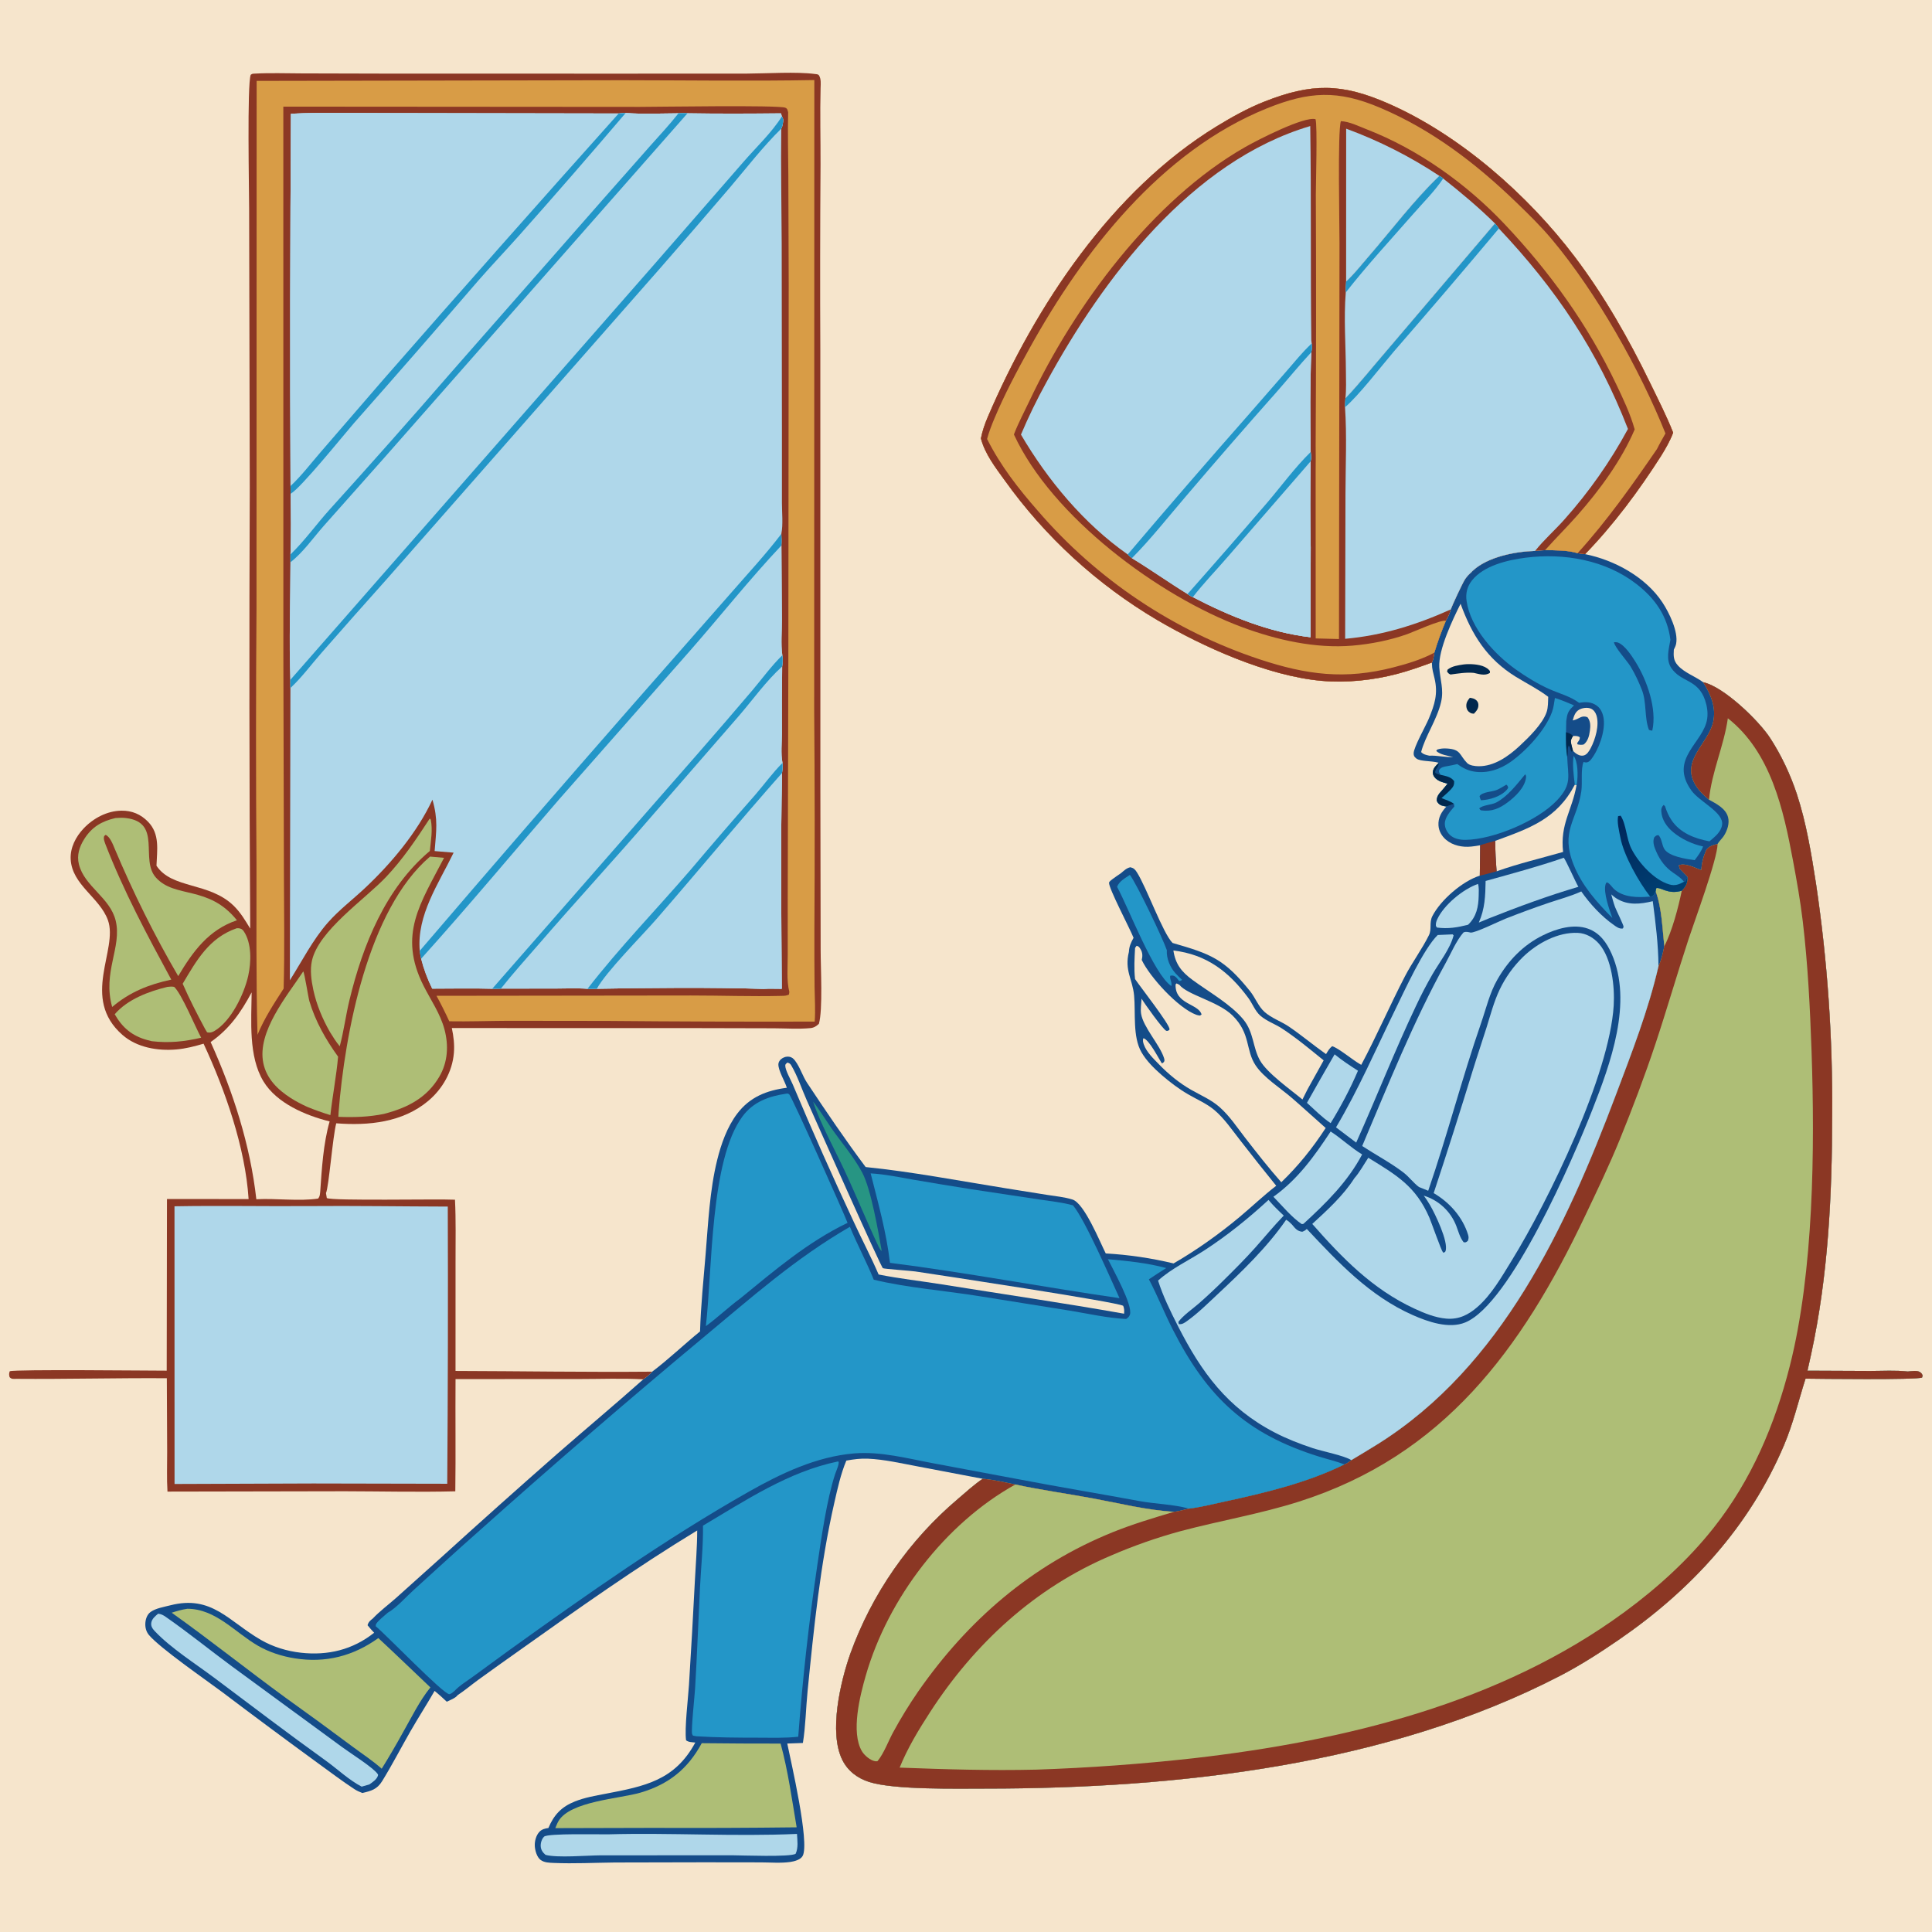 <?xml version="1.0" encoding="utf-8" ?>
<svg xmlns="http://www.w3.org/2000/svg" xmlns:xlink="http://www.w3.org/1999/xlink" width="1024" height="1024">
	<path fill="#F6E5CC" d="M0 0L1024 0L1024 1024L0 1024L0 0Z"/>
	<path fill="#144C89" d="M818.934 291.595C824.494 291.667 830.807 291.576 836.178 293.198L840.114 293.707C855.659 296.823 872.215 305.818 881.114 319.288C884.61 324.58 889.651 334.785 888.379 341.224C888.162 342.322 887.658 343.339 887.161 344.33C886.966 347.759 886.937 350.099 889.356 352.749C892.892 356.622 898.459 358.463 902.672 361.57C913.633 363.93 932.206 381.94 938.22 391.185C944.13 400.269 949.01 410.65 952.393 420.949C957.428 436.278 960.099 452.764 962.575 468.684Q967.087 499.101 969.216 529.777Q971.345 560.453 971.077 591.202C971.082 633.537 968.964 676.209 959.958 717.689L957.999 726.507L991.264 726.652C997.785 726.649 1004.7 726.209 1011.17 726.938C1013.09 726.791 1016.33 726.129 1017.91 727.436C1018.69 728.082 1018.61 728.148 1019.04 729.02L1018.74 730.126C1015.75 731.422 963.791 730.806 956.966 730.714C953.189 742.607 950.434 754.519 945.531 766.056C927.165 809.276 896.277 842.839 857.845 869.216C847.766 876.134 837.565 882.684 826.699 888.306C735.423 935.538 624.215 947.979 522.718 947.989C507.053 947.991 474.104 948.717 460.739 944.503C454.591 942.565 449.443 938.748 446.505 932.911C439.096 918.193 445.502 891.239 450.639 876.617Q451.71 873.643 452.878 870.707Q454.045 867.77 455.308 864.872Q456.571 861.975 457.928 859.121Q459.285 856.266 460.734 853.458Q462.184 850.649 463.724 847.889Q465.265 845.13 466.894 842.422Q468.524 839.714 470.241 837.06Q471.959 834.407 473.762 831.811Q475.565 829.215 477.452 826.68Q479.339 824.144 481.307 821.672Q483.276 819.199 485.324 816.793Q487.373 814.386 489.499 812.047Q491.625 809.708 493.826 807.44Q496.027 805.172 498.301 802.977Q500.575 800.783 502.92 798.663Q505.264 796.544 507.677 794.502C511.924 790.845 516.228 786.942 520.863 783.786L486.379 777.228C477.751 775.615 468.747 773.505 459.972 773.131C456.08 772.965 452.387 773.449 448.57 774.148C445.558 781.378 443.92 788.99 442.183 796.602C434.758 829.127 431.344 863.082 428.045 896.244C427.144 905.294 426.995 914.881 425.551 923.813L417.268 924.112C419.192 933.596 429.226 976.606 425.447 983.648C424.343 985.705 420.997 986.572 418.878 986.877C413.849 987.602 408.231 987.108 403.135 987.099L372.905 987.059L325.76 987.162C315.094 987.274 304.204 987.857 293.558 987.396C291.141 987.291 288.435 987.277 286.446 985.73C284.553 984.258 283.6 980.817 283.46 978.525C283.302 975.941 284.097 972.835 285.896 970.907C287.172 969.539 288.88 969.138 290.662 968.88C293.627 961.863 297.569 957.643 304.764 954.783C309.965 952.716 315.496 951.775 320.966 950.727C341.678 946.76 357.662 943.707 368.52 923.585C366.92 923.406 364.909 923.434 363.635 922.392C362.756 916.183 364.722 900.161 365.16 893.165Q366.906 865.36 368.318 837.536C368.755 828.779 369.529 819.939 369.529 811.177C337.355 830.697 306.654 852.482 275.993 874.274C268.452 879.634 260.874 884.953 253.4 890.405C249.777 893.048 246.325 895.987 242.578 898.446C241.489 900.007 238.504 901.121 236.808 901.946C234.715 899.943 232.578 898.05 230.348 896.201C226.185 903.453 221.63 910.484 217.467 917.751C212.472 926.469 207.795 935.533 202.524 944.073C199.838 948.424 196.752 949.213 192.062 950.328C190.61 949.789 189.152 949.135 187.852 948.287C181.271 943.993 174.923 939.129 168.541 934.533Q142.94 915.863 117.666 896.753C108.784 890.122 85.014 873.718 78.967 866.616C77.397 864.772 76.841 862.338 77.064 859.957C77.261 857.861 78.07 855.631 79.83 854.364C82.561 852.398 87.02 851.681 90.276 850.848C112.298 845.216 121.215 859.365 138.325 869.212C144.742 872.905 152.136 875.156 159.482 875.976C173.812 877.577 186.981 874.395 198.302 865.388C197.055 864.142 195.948 862.768 194.816 861.419C195.261 859.715 196.226 858.89 197.555 857.878C201.223 853.995 205.845 850.55 209.874 846.993L233.815 825.507Q264.202 797.914 295.045 770.831C310.292 757.51 325.842 744.527 340.963 731.066C342.763 729.875 344.184 728.558 345.683 727.01C354.422 720.392 362.525 712.622 371.04 705.674C371.446 692.029 372.875 678.318 373.997 664.708C375.353 648.266 376.153 630.915 380.11 614.872C382.209 606.364 385.388 597.289 390.745 590.245C397.463 581.413 406.318 577.943 417.036 576.537C416.001 573.04 412.445 567.421 412.556 564.027C412.588 563.041 413.209 562.037 413.936 561.412C415.117 560.398 416.664 559.878 418.225 560.088C419.683 560.284 420.567 561.072 421.415 562.201C424.088 565.761 425.359 570.29 427.829 574.017C437.798 589.052 448.001 604.117 458.811 618.558C482.966 620.986 508.728 625.907 532.868 629.78L555.007 633.316C559.418 634.019 564.16 634.432 568.421 635.771C574.719 637.75 582.936 658.148 586.07 664.348Q595.156 664.864 604.159 666.19Q613.162 667.517 622.01 669.643C634.167 662.642 646.232 654.016 656.998 645.037C663.542 639.579 669.658 633.678 676.425 628.48Q666.682 616.46 657.205 604.23C653.027 598.914 648.87 592.736 643.669 588.366C639.52 584.879 634.31 582.684 629.653 579.965C624.738 577.096 619.97 573.489 615.681 569.757C611.746 566.333 607.63 562.265 605.001 557.716C600.254 549.503 601.964 536.864 601.094 527.63C600.274 518.93 595.889 514.35 598.337 504.539C598.486 501.586 599.383 499.641 600.814 497.064C598.922 492.22 587.625 470.871 587.819 467.878C587.864 467.192 589.188 466.357 589.713 465.903C591.164 464.81 592.681 463.804 594.177 462.773C595.736 461.466 597.078 460.07 599.129 459.66C600.936 460.098 601.601 460.807 602.596 462.371C607.754 470.479 616.344 494.643 621.48 499.785C641.935 505.677 648.805 508.237 662.566 525.357C665.315 528.778 666.918 533.368 670.185 536.307C673.872 539.624 679.062 541.346 683.173 544.143C689.893 548.713 696.173 554.004 702.827 558.701C703.799 557.113 704.593 555.64 706.086 554.492C709.6 555.619 716.812 561.716 720.783 563.981L721.494 564.382C729.713 548.993 736.619 532.938 744.649 517.462C748.516 510.006 753.667 503.156 757.363 495.667C758.964 492.423 757.424 488.992 759.198 485.533C763.549 477.05 775.143 466.988 784.323 464.121C784.444 458.754 784.46 453.38 784.524 448.012Q782.198 448.44 779.846 448.694C775.131 449.19 769.996 448.189 766.34 445.017C764.126 443.097 762.587 440.402 762.417 437.444C762.186 433.418 764.001 430.262 766.668 427.45C765.814 427.316 764.902 427.195 764.085 426.906C762.81 426.456 762.064 425.652 761.521 424.44C761.491 422.293 762.429 421.001 763.827 419.469C765.042 418.138 766.144 416.761 767.248 415.337C765.019 414.736 762.667 414.207 760.937 412.573C760.011 411.699 759.356 410.568 759.442 409.252C759.582 407.126 761.198 405.68 762.608 404.287C760.35 403.654 757.836 403.558 755.505 403.299C754.01 403.123 751.8 402.94 750.587 401.936C749.599 401.118 749.235 400.512 749.266 399.227C749.346 395.911 755.602 384.958 757.275 380.942C760.404 373.435 762.268 367.652 760.326 359.515C759.69 356.847 758.964 354.472 758.945 351.697C758.943 351.511 758.948 351.325 758.95 351.139C759.736 349.585 759.897 347.634 760.222 345.924Q762.84 337.306 766.358 329.015C767.516 327.015 768.377 325.281 768.915 323.026C769.753 320.722 775.054 309.279 776.484 307.051C777.424 305.586 778.626 304.401 779.912 303.241C780.061 303.072 780.198 302.891 780.36 302.735C788.287 295.133 803.11 292.301 813.628 292.003L818.934 291.595Z"/>
	<path fill="#AEBE76" d="M902.672 361.57C913.633 363.93 932.206 381.94 938.22 391.185C944.13 400.269 949.01 410.65 952.393 420.949C957.428 436.278 960.099 452.764 962.575 468.684Q967.087 499.101 969.216 529.777Q971.345 560.453 971.077 591.202C971.082 633.537 968.964 676.209 959.958 717.689L957.999 726.507L991.264 726.652C997.785 726.649 1004.7 726.209 1011.17 726.938C1013.09 726.791 1016.33 726.129 1017.91 727.436C1018.69 728.082 1018.61 728.148 1019.04 729.02L1018.74 730.126C1015.75 731.422 963.791 730.806 956.966 730.714C953.189 742.607 950.434 754.519 945.531 766.056C927.165 809.276 896.277 842.839 857.845 869.216C847.766 876.134 837.565 882.684 826.699 888.306C735.423 935.538 624.215 947.979 522.718 947.989C507.053 947.991 474.104 948.717 460.739 944.503C454.591 942.565 449.443 938.748 446.505 932.911C439.096 918.193 445.502 891.239 450.639 876.617Q451.71 873.643 452.878 870.707Q454.045 867.77 455.308 864.872Q456.571 861.975 457.928 859.121Q459.285 856.266 460.734 853.458Q462.184 850.649 463.724 847.889Q465.265 845.13 466.894 842.422Q468.524 839.714 470.241 837.06Q471.959 834.407 473.762 831.811Q475.565 829.215 477.452 826.68Q479.339 824.144 481.307 821.672Q483.276 819.199 485.324 816.793Q487.373 814.386 489.499 812.047Q491.625 809.708 493.826 807.44Q496.027 805.172 498.301 802.977Q500.575 800.783 502.92 798.663Q505.264 796.544 507.677 794.502C511.924 790.845 516.228 786.942 520.863 783.786C526.669 784.258 532.447 785.647 538.149 786.817C551.725 789.745 565.573 791.656 579.234 794.18C593.278 796.775 608.064 800.498 622.307 801.276C624.971 800.952 627.566 800.228 630.168 799.589C636.478 798.839 642.881 797.2 649.1 795.854C670.41 791.242 692.914 785.877 712.553 776.165C713.916 775.775 715.084 774.731 716.223 773.913Q723.312 769.695 730.325 765.351C795.968 724.147 830.071 650.327 856.454 580.285C864.805 558.115 873.73 535.247 879.027 512.115C880.579 508.834 881.369 505.068 882.119 501.535C881.094 492.26 880.793 481.137 877.525 472.394C877.551 471.865 877.744 471.253 877.859 470.733C880.068 469.983 884.102 474.331 891.381 472.094C891.434 472.04 891.489 471.989 891.539 471.933C893.755 469.456 894.465 467.959 894.364 464.642L890.267 460.405C890.076 459.818 889.943 459.232 889.805 458.631C893.123 457.158 898.415 460.002 901.728 461.181C901.947 457.213 902.8 454.067 904.37 450.471C906.019 448.29 907.849 448.038 910.355 447.3C911.218 445.776 912.77 444.479 913.74 442.937C915.49 440.156 916.76 436.432 915.902 433.145C914.683 428.479 909.685 426.001 905.802 423.866C902.942 421.45 900.26 418.948 898.391 415.65C891.074 402.739 905.388 394.172 907.995 382.743C909.759 375.011 906.718 367.944 902.672 361.57Z"/>
	<path fill="#8B3724" d="M902.672 361.57C913.633 363.93 932.206 381.94 938.22 391.185C944.13 400.269 949.01 410.65 952.393 420.949C957.428 436.278 960.099 452.764 962.575 468.684Q967.087 499.101 969.216 529.777Q971.345 560.453 971.077 591.202C971.082 633.537 968.964 676.209 959.958 717.689L957.999 726.507L991.264 726.652C997.785 726.649 1004.7 726.209 1011.17 726.938C1013.09 726.791 1016.33 726.129 1017.91 727.436C1018.69 728.082 1018.61 728.148 1019.04 729.02L1018.74 730.126C1015.75 731.422 963.791 730.806 956.966 730.714C953.189 742.607 950.434 754.519 945.531 766.056C927.165 809.276 896.277 842.839 857.845 869.216C847.766 876.134 837.565 882.684 826.699 888.306C735.423 935.538 624.215 947.979 522.718 947.989C507.053 947.991 474.104 948.717 460.739 944.503C454.591 942.565 449.443 938.748 446.505 932.911C439.096 918.193 445.502 891.239 450.639 876.617Q451.71 873.643 452.878 870.707Q454.045 867.77 455.308 864.872Q456.571 861.975 457.928 859.121Q459.285 856.266 460.734 853.458Q462.184 850.649 463.724 847.889Q465.265 845.13 466.894 842.422Q468.524 839.714 470.241 837.06Q471.959 834.407 473.762 831.811Q475.565 829.215 477.452 826.68Q479.339 824.144 481.307 821.672Q483.276 819.199 485.324 816.793Q487.373 814.386 489.499 812.047Q491.625 809.708 493.826 807.44Q496.027 805.172 498.301 802.977Q500.575 800.783 502.92 798.663Q505.264 796.544 507.677 794.502C511.924 790.845 516.228 786.942 520.863 783.786C526.669 784.258 532.447 785.647 538.149 786.817C551.725 789.745 565.573 791.656 579.234 794.18C593.278 796.775 608.064 800.498 622.307 801.276C624.971 800.952 627.566 800.228 630.168 799.589C636.478 798.839 642.881 797.2 649.1 795.854C670.41 791.242 692.914 785.877 712.553 776.165C713.916 775.775 715.084 774.731 716.223 773.913Q723.312 769.695 730.325 765.351C795.968 724.147 830.071 650.327 856.454 580.285C864.805 558.115 873.73 535.247 879.027 512.115C880.579 508.834 881.369 505.068 882.119 501.535C881.094 492.26 880.793 481.137 877.525 472.394C877.551 471.865 877.744 471.253 877.859 470.733C880.068 469.983 884.102 474.331 891.381 472.094C891.434 472.04 891.489 471.989 891.539 471.933C893.755 469.456 894.465 467.959 894.364 464.642L890.267 460.405C890.076 459.818 889.943 459.232 889.805 458.631C893.123 457.158 898.415 460.002 901.728 461.181C901.947 457.213 902.8 454.067 904.37 450.471C906.019 448.29 907.849 448.038 910.355 447.3C910.27 455.418 898.176 488.006 894.974 497.744C888.912 516.18 883.545 534.853 877.425 553.262C871.796 570.194 865.33 587.238 858.604 603.768C852.902 617.78 846.354 631.371 839.857 645.022C806.513 715.085 765.163 771.552 688.332 795.932C667.719 802.473 646.481 806.014 625.643 811.566Q606.811 816.696 588.903 824.458C548.702 841.428 516.549 871.042 492.982 907.429C486.884 916.843 481.053 926.452 476.828 936.872C500.945 937.796 525.199 938.515 549.333 937.941Q591.12 936.531 632.673 931.898C712.699 922.689 795.086 902.837 861.019 854.412C878.492 841.579 894.748 826.858 908.228 809.825C928.265 784.508 940.726 755.154 948.642 723.992C961.317 674.101 961.946 608.813 960.162 557.172C959.37 534.236 958.206 511.029 955.498 488.235C954.22 477.478 952.315 466.784 950.325 456.139C945.274 429.12 938.585 398.614 915.793 380.703C913.755 395.297 907.228 409.017 905.802 423.866C902.942 421.45 900.26 418.948 898.391 415.65C891.074 402.739 905.388 394.172 907.995 382.743C909.759 375.011 906.718 367.944 902.672 361.57Z"/>
	<path fill="#AEBE76" d="M538.149 786.817C551.725 789.745 565.573 791.656 579.234 794.18C593.278 796.775 608.064 800.498 622.307 801.276C611.312 804.542 600.335 807.828 589.691 812.13C546.791 829.469 512.984 858.738 486.653 896.529Q479.397 907.057 473.299 918.297C470.742 923.037 468.522 929.254 465.135 933.408C464.559 933.521 464.453 933.586 463.786 933.472C461.253 933.041 458.122 930.362 456.849 928.215C450.873 918.137 455.846 898.614 458.895 888.035C470.672 847.17 500.895 807.501 538.149 786.817Z"/>
	<path fill="#AEBE76" d="M877.525 472.394C877.551 471.865 877.744 471.253 877.859 470.733C880.068 469.983 884.102 474.331 891.381 472.094C889.502 481.126 886.33 493.381 882.119 501.535C881.094 492.26 880.793 481.137 877.525 472.394Z"/>
	<path fill="#2396C8" d="M450.466 650.239C454.371 659.693 459.248 668.734 463.113 678.265C480.505 682.521 501.514 684.133 519.555 687.076L566.993 694.662C576.915 696.28 586.789 698.584 596.848 699.085C597.758 698.538 598.491 697.884 598.864 696.846C600.63 691.923 589.828 672.757 587.228 667.403C597.548 668.335 608.082 669.354 618.108 672.099C615.055 674.079 611.926 675.993 608.934 678.06C613.498 686.713 617.111 695.862 621.549 704.591C639.851 740.588 660.623 760.089 699.28 772.081C703.655 773.438 708.29 774.516 712.553 776.165C692.914 785.877 670.41 791.242 649.1 795.854C642.881 797.2 636.478 798.839 630.168 799.589C621.781 797.264 612.427 797.176 603.812 795.577C582.45 791.614 560.985 788.09 539.656 783.997L495.043 775.645C481.19 773.079 466.899 769.165 452.734 770.34C432.707 772.003 413.935 780.962 396.683 790.744C352.73 815.665 310.958 845.152 269.941 874.597Q260.261 881.588 250.654 888.679C247.551 890.965 243.473 893.407 240.904 896.222C240.097 896.888 239.274 897.724 238.225 897.95C235.491 898.539 203.903 865.687 199.164 861.982C199.164 861.744 199.13 861.503 199.166 861.267C199.402 859.7 204.13 856.064 205.538 854.757C210.188 852.154 215.149 846.439 219.147 842.83C230.429 832.646 241.587 822.29 253.006 812.263Q311.96 759.562 372.714 708.944C398.395 687.63 421.398 667.056 450.466 650.239Z"/>
	<path fill="#AFD7EA" d="M721.99 607.411C735.925 574.582 749.03 541.644 766.262 510.359C769.093 505.219 771.839 498.631 775.656 494.238C776.945 493.605 778.037 493.998 779.378 494.265C781.573 494.701 794.628 488.237 797.88 486.957C805.468 483.971 813.234 481.089 820.957 478.486C826.464 476.63 832.183 475.11 837.494 472.753C837.698 472.662 837.901 472.568 838.104 472.475C842.79 479.154 848.678 485.57 855.374 490.278C856.82 491.294 858.29 492.436 860.154 492.115C860.277 491.814 860.485 491.534 860.524 491.211C860.614 490.45 856.635 482.422 856.012 480.752C855.2 478.574 854.61 476.287 853.999 474.045C854.918 474.812 855.86 475.639 856.881 476.269C862.885 479.973 869.512 479.225 876 477.643C877.5 489.09 878.948 500.558 879.027 512.115C873.73 535.247 864.805 558.115 856.454 580.285C830.071 650.327 795.968 724.147 730.325 765.351Q723.312 769.695 716.223 773.913C712.905 771.613 700.632 769.154 695.85 767.568C688.892 765.259 682.129 762.643 675.613 759.256C650.502 746.204 636.751 727.306 624.292 702.751C620.314 694.911 616.475 687.152 613.807 678.745C620.944 672.261 630.467 667.863 638.552 662.591C650.729 654.65 661.646 645.806 672.336 635.983C674.816 638.977 677.59 641.637 680.419 644.295C675.105 649.777 670.3 655.689 665.213 661.375C659.888 667.329 654.182 673.032 648.499 678.642Q642.215 684.879 635.572 690.733C632.122 693.757 627.271 697.012 624.56 700.625L624.782 701.788C626.527 702.066 627.732 701.194 629.134 700.195C634.842 696.127 640.077 690.924 645.188 686.146C658.155 674.025 671.559 661.169 681.687 646.495C682.944 647.219 683.799 648.032 684.794 649.06C686.42 650.986 687.542 652.587 690.218 652.856C691.257 652.465 691.832 652.142 692.623 651.361C709.365 669.196 725.961 686.921 748.762 697.005C756.826 700.571 767.967 704.48 776.608 700.927C800.666 691.037 833.828 614.01 843.907 588.376C853.57 563.8 865.61 531.208 854.175 505.467C851.587 499.64 847.939 494.443 841.674 492.214C833.995 489.482 824.851 492.249 817.819 495.713C807.332 500.879 799.444 509.066 793.666 519.144C789.492 526.425 787.744 534.349 785.022 542.198C774.835 571.579 767.102 601.739 756.979 631.132L752.055 629.137C749.091 626.903 746.842 623.738 743.832 621.436C737.089 616.279 729.125 612.08 721.99 607.411Z"/>
	<path fill="#2396C8" d="M836.969 372.522C832.301 369.068 826.678 367.656 821.419 365.339C815.138 362.571 808.974 358.79 803.392 354.814C792.029 346.719 779.443 332.947 777.32 318.572C776.728 314.566 777.62 310.913 780.119 307.714C786.334 299.759 799.175 296.79 808.667 295.588C828.978 293.015 850.984 296.824 867.415 309.593C877.31 317.282 883.783 326.56 885.356 339.118C884.495 344.049 882.816 349.622 885.879 354.136C891.039 361.743 899.934 359.869 903.749 371.194C904.795 374.3 905.302 377.627 904.85 380.89C903.076 393.72 884.309 402.004 896.466 418.973C900.803 425.027 913.677 430.533 912.744 437.167C912.203 441.016 908.827 443.573 906.059 445.92C898.259 444.51 890.434 441.488 885.858 434.593C884.357 432.33 883.286 429.844 882.485 427.256L881.739 426.631C880.711 427.785 880.418 428.535 880.523 430.101C880.825 434.593 883.462 438.276 886.831 441.082C891.239 444.754 897.088 447.465 902.672 448.64C901.779 451.173 899.838 453.775 898.21 455.909C893.974 455.33 884.562 453.995 882.138 449.995C880.776 447.747 880.854 444.594 879.043 442.632C877.695 442.743 877.753 442.953 876.778 443.793C875.749 446.448 876.845 449.075 877.933 451.559C879.891 456.029 882.803 459.871 886.876 462.605C888.949 464.041 890.983 465.341 892.563 467.346L893.302 467.145L894.364 464.642C894.465 467.959 893.755 469.456 891.539 471.933C891.489 471.989 891.434 472.04 891.381 472.094C884.102 474.331 880.068 469.983 877.859 470.733C877.744 471.253 877.551 471.865 877.525 472.394C876.87 473.596 876.581 474.896 875.105 475.2C874.945 475.233 874.779 475.199 874.616 475.199C868.266 475.792 860.403 475.79 855.419 471.163C854.334 470.155 852.985 467.943 851.62 467.656C851.334 467.993 851.159 468.145 851.011 468.614C849.635 472.962 853.107 482.395 854.588 486.567C846.294 478.185 838.412 469.34 834.011 458.217C826.942 440.349 835.821 434.953 838.139 419.356C838.786 414.999 837.742 407.519 839.322 403.847C839.68 403.945 840.261 404.125 840.624 404.121C841.724 404.111 842.562 403.443 843.212 402.623C847.389 397.349 850.811 387.793 849.996 381.109C849.667 378.415 848.613 375.695 846.365 374.038C843.502 371.928 840.31 371.935 836.969 372.522Z"/>
	<defs>
		<linearGradient id="gradient_0" gradientUnits="userSpaceOnUse" x1="860.114" y1="432.038" x2="884.853" y2="473.566">
			<stop offset="0" stop-color="#002559"/>
			<stop offset="1" stop-color="#004073"/>
		</linearGradient>
	</defs>
	<path fill="url(#gradient_0)" d="M874.616 475.199C868.686 467.627 860.619 453.418 858.844 443.946C858.256 440.808 856.789 435.246 857.765 432.19C857.826 432 857.929 431.826 858.011 431.644L857.575 432.606L858.972 432.331C861.964 436.872 861.973 444.516 864.686 449.866C868.455 457.295 876.668 466.417 884.84 468.785C887.839 469.654 889.915 468.769 892.563 467.346L893.302 467.145L894.364 464.642C894.465 467.959 893.755 469.456 891.539 471.933C891.489 471.989 891.434 472.04 891.381 472.094C884.102 474.331 880.068 469.983 877.859 470.733C877.744 471.253 877.551 471.865 877.525 472.394C876.87 473.596 876.581 474.896 875.105 475.2C874.945 475.233 874.779 475.199 874.616 475.199Z"/>
	<path fill="#144C89" d="M855.44 340.373C856.02 340.383 856.901 340.343 857.473 340.544C861.132 341.831 864.877 347.644 866.85 350.795C872.922 360.494 878.357 375.77 875.74 387.252C874.979 387.221 874.66 387.109 873.973 386.828C871.45 380.224 872.879 372.308 870.179 365.511C868.508 361.306 866.569 357.094 864.21 353.228C862.455 350.35 855.719 342.942 855.44 340.373Z"/>
	<path fill="#2396C8" d="M824.136 369.949C827.611 371.038 830.907 372.415 834.249 373.857C831.682 376.366 830.738 377.577 830.308 381.151L830.138 382.249L830.03 388.127C829.981 392.496 829.986 396.726 830.648 401.057C831.006 411.559 833.369 415.515 825.292 424.142C815.102 435.025 791.598 444.949 776.793 445.141C773.825 445.179 770.543 444.582 768.351 442.414C766.832 440.913 765.742 438.669 765.786 436.511C765.855 433.093 768.727 429.909 770.834 427.456L770.637 426.044C769.323 426.557 768.03 427.077 766.668 427.45C765.814 427.316 764.902 427.195 764.085 426.906C762.81 426.456 762.064 425.652 761.521 424.44C761.491 422.293 762.429 421.001 763.827 419.469C765.042 418.138 766.144 416.761 767.248 415.337C765.019 414.736 762.667 414.207 760.937 412.573C760.011 411.699 759.356 410.568 759.442 409.252C759.582 407.126 761.198 405.68 762.608 404.287C762.98 406.662 760.412 407.475 760.87 409.632C761.766 410.04 762.624 410.526 763.602 410.673C763.385 410.364 762.936 409.763 762.808 409.423C762.597 408.862 762.622 408.292 762.985 407.823C763.913 406.624 765.383 406.357 766.791 406.127C768.683 405.818 770.524 405.406 772.391 404.974C775.151 406.949 777.874 408.388 781.259 408.945C788.254 410.097 795.134 407.761 800.795 403.72C809.058 397.822 818.986 387.103 822.564 377.476C823.437 375.126 823.731 372.42 824.136 369.949Z"/>
	<path fill="#01284E" d="M762.608 404.287C762.98 406.662 760.412 407.475 760.87 409.632C761.766 410.04 762.624 410.526 763.602 410.673C766.23 411.337 769.096 411.663 770.732 414.049C770.827 415.873 770.359 416.9 769.125 418.241C767.562 419.941 765.746 421.469 764.027 423.012C766.135 423.882 768.837 424.656 770.637 426.044C769.323 426.557 768.03 427.077 766.668 427.45C765.814 427.316 764.902 427.195 764.085 426.906C762.81 426.456 762.064 425.652 761.521 424.44C761.491 422.293 762.429 421.001 763.827 419.469C765.042 418.138 766.144 416.761 767.248 415.337C765.019 414.736 762.667 414.207 760.937 412.573C760.011 411.699 759.356 410.568 759.442 409.252C759.582 407.126 761.198 405.68 762.608 404.287Z"/>
	<path fill="#144C89" d="M808.357 410.43C808.429 410.515 808.515 410.59 808.574 410.685C808.887 411.194 808.899 411.704 808.819 412.277C808.1 417.428 803.284 422.097 799.279 425.122C794.804 428.501 790.69 430.306 785.046 429.519C784.477 429.252 784.383 428.986 784.02 428.489C785.862 426.609 790.585 426.695 793.185 425.271C799.31 421.917 803.967 415.718 808.357 410.43Z"/>
	<path fill="#144C89" d="M798.384 415.884C799.117 416.469 799.063 416.582 799.385 417.412C799.107 417.987 799.087 418.108 798.596 418.657C795.403 422.231 789.528 423.943 784.956 424.162C784.52 423.345 784.379 422.867 784.194 421.982C785.556 419.722 790.795 419.719 793.272 418.701C795.036 417.975 796.742 416.853 798.384 415.884Z"/>
	<path fill="#F6E5CC" d="M834.693 415.906L835.625 416.017C833.264 429.622 826.815 436.648 828.471 451.548C816.797 454.882 804.664 457.75 793.241 461.812C792.808 456.411 792.527 451.084 792.496 445.662C810.722 439.017 825.194 434.08 834.693 415.906Z"/>
	<path fill="#F6E5CC" d="M833.576 381.846C834.186 379.647 834.82 377.381 836.948 376.163C838.659 375.183 841.31 374.804 843.162 375.576C844.679 376.208 845.63 377.579 846.124 379.09C847.809 384.239 845.573 391.882 843.087 396.555C842.296 398.043 841.11 400.077 839.308 400.438C837.64 400.772 836.113 400.033 834.845 399.008C834.456 398.693 834.098 398.344 833.733 398.002C833.39 396.75 833.032 395.492 832.761 394.222C832.373 392.395 832.775 391.617 833.739 390.08C835.073 390.074 836.133 389.966 837.306 390.713C837.441 392.081 836.644 392.765 835.918 393.89L836.172 394.558C837.424 394.749 838.246 394.918 839.488 394.552C841.654 392.714 842.323 389.995 842.687 387.264C843.029 384.697 843.054 382.209 841.375 380.112C838.196 378.946 837.097 380.992 834.195 381.707C833.99 381.758 833.782 381.799 833.576 381.846Z"/>
	<path fill="#8B3724" d="M784.524 448.012C787.072 447.056 789.875 446.429 792.496 445.662C792.527 451.084 792.808 456.411 793.241 461.812C790.284 462.59 787.311 463.485 784.323 464.121C784.444 458.754 784.46 453.38 784.524 448.012Z"/>
	<path fill="#01284E" d="M830.03 388.127C831.68 388.551 832.543 388.844 833.739 390.08C832.775 391.617 832.373 392.395 832.761 394.222C833.032 395.492 833.39 396.75 833.733 398.002L832.874 398.393C832.439 397.41 832.138 396.558 831.936 395.501L831.357 395.572L831.541 394.873C830.479 396.822 831.29 398.972 830.648 401.057C829.986 396.726 829.981 392.496 830.03 388.127Z"/>
	<path fill="#2396C8" d="M834.693 415.906C834.132 411.373 833.28 405.142 834.065 400.634C836.43 403.767 836.362 411.067 835.844 414.897C835.793 415.274 835.704 415.645 835.625 416.017L834.693 415.906Z"/>
	<path fill="#AFD7EA" d="M759.88 632.371C767.022 610.835 773.853 589.237 780.528 567.55C782.882 559.901 785.466 552.359 787.858 544.735C789.989 537.944 791.808 530.894 794.874 524.451Q796.033 522.025 797.401 519.71Q798.77 517.396 800.338 515.211Q801.906 513.027 803.661 510.99Q805.417 508.953 807.345 507.079C814.78 499.937 825.712 493.958 836.307 494.446C840.663 494.647 844.696 496.995 847.524 500.233C854.312 508.008 855.897 523.028 855.294 532.986C853.066 569.716 820.936 636.149 801.147 668.254C795.974 676.647 790.572 686.181 783.086 692.717C778.276 696.917 773.132 699.451 766.589 698.9C760.671 698.402 754.826 695.991 749.495 693.514C727.376 683.236 711.337 666.687 695.53 648.714C703.469 641.414 712.014 633.636 717.829 624.51C720.693 621.247 722.827 617.254 725.221 613.631C740.112 622.792 750.442 628.705 757.642 645.476C758.539 647.565 764.025 663.08 764.659 663.466L764.923 663.958C765.532 663.731 765.913 663.796 766.153 663.118C767.886 658.228 760.547 643.215 757.974 638.785C756.969 637.054 755.846 635.325 754.644 633.724Q755.373 633.947 756.088 634.211Q756.802 634.474 757.501 634.778Q758.2 635.082 758.88 635.425Q759.561 635.768 760.221 636.149Q760.881 636.53 761.518 636.948Q762.155 637.366 762.768 637.819Q763.38 638.272 763.966 638.759Q764.552 639.246 765.11 639.766Q765.667 640.285 766.194 640.836Q766.721 641.386 767.216 641.965Q767.711 642.545 768.173 643.151Q768.634 643.757 769.06 644.389Q769.487 645.021 769.877 645.675Q770.267 646.33 770.619 647.006Q770.971 647.682 771.284 648.376Q771.598 649.071 771.871 649.782C772.989 652.702 773.791 655.958 775.765 658.422C777.043 658.576 776.96 658.482 777.995 657.684C778.426 656.516 778.503 655.72 778.134 654.509C775.248 645.05 768.251 637.259 759.88 632.371Z"/>
	<path fill="#2396C8" d="M444.083 774.613L444.396 774.658C445.048 775.689 443.023 780.09 442.58 781.46C438.178 795.069 435.356 814.936 433.22 829.39C428.675 860.152 425.423 889.52 423.081 920.502C416.226 921.28 409.133 921.019 402.238 921.014C391.175 921.006 380.117 920.96 369.07 920.261L367.28 919.921C367.126 919.62 366.892 919.348 366.817 919.018C366.271 916.639 368.176 898.844 368.41 894.945C369.486 877.063 370.125 859.121 371.024 841.226C371.567 830.411 372.76 819.457 372.594 808.635C395.144 795.254 417.993 779.984 444.083 774.613Z"/>
	<path fill="#2396C8" d="M461.465 621.913C469.1 622.343 476.879 624.014 484.406 625.315Q499.58 627.911 514.785 630.316L551.014 635.777C556.848 636.683 563.043 637.246 568.723 638.868C575.089 646.465 588.456 677.337 593.362 688.056C552.743 682.181 512.421 674.517 471.694 669.322C469.865 653.351 465.4 637.47 461.465 621.913Z"/>
	<path fill="#2396C8" d="M416.774 579.663L417.403 579.578C417.718 579.744 418.113 579.809 418.349 580.076C419.977 581.925 446.775 641.825 449.223 648.131C427.959 658.382 410.468 673.401 392.311 688.231C386.047 692.837 380.416 698.29 374.122 702.88C377.587 672.823 376.385 614.922 393.519 591.745C399.32 583.898 407.545 581.019 416.774 579.663Z"/>
	<path fill="#F6E5CC" d="M601.611 502.417L602.427 501.284C603.665 501.549 603.961 502.187 604.581 503.22C605.621 504.951 605.638 506.876 605.142 508.789C609.413 517.808 624.382 534.276 634.056 537.858C634.717 538.103 635.338 538.189 636.033 538.275L636.861 537.718C635.307 531.878 622.657 532.454 623.083 521.745L623.61 521.231L625.059 521.945C629.438 527.42 645.649 530.701 653.304 538.275C662.989 547.857 660.072 556.581 665.539 564.73C669.899 571.23 678.724 576.763 684.683 581.902C690.747 587.133 696.63 592.574 702.641 597.865C695.67 608.562 688.334 617.702 679.112 626.628C672.447 619.094 666.174 611.073 660.009 603.125C655.713 597.586 651.676 591.419 646.388 586.769C641.939 582.858 636.405 580.523 631.303 577.605C625.001 574.001 619.37 569.371 614.325 564.165C611.397 561.147 607.665 557.642 606.242 553.582C605.86 552.493 605.557 551.349 606.053 550.259C609.131 551.175 613.922 560.685 615.777 563.565C616.362 563.422 616.126 563.545 616.643 563.107C617.46 562.414 617.19 561.504 616.886 560.578C614.613 553.667 605.955 544.437 604.809 537.342C604.413 534.893 604.909 531.787 605.06 529.295C606.393 531.65 616.6 545.914 618.172 546.35C618.859 546.541 619.15 546.225 619.751 545.94C619.787 545.799 619.841 545.66 619.858 545.515C620.135 543.143 604.187 522.786 601.604 518.931C600.977 513.455 601.318 507.909 601.611 502.417Z"/>
	<path fill="#AEBE76" d="M99.299 852.681C114.362 852.713 124.563 865.25 136.709 872.269C142.688 875.725 149.4 877.86 156.201 878.95C172.496 881.56 187.254 877.766 200.521 868.211C209.812 876.827 218.923 885.647 228.12 894.364C222.355 901.461 218.073 910.334 213.541 918.276Q208.177 928.015 202.317 937.463C197.583 933.236 192.083 929.65 186.988 925.857Q169.176 912.558 151.091 899.634C130.903 884.905 111.369 869.252 91.003 854.777C93.785 853.87 96.392 853.105 99.299 852.681Z"/>
	<path fill="#AEBE76" d="M371.939 923.925Q392.842 924.163 413.746 924.138C417.669 938.588 419.754 953.756 422.245 968.522Q384.186 968.974 346.125 968.814L294.318 968.947C294.831 967.715 295.33 966.386 296.004 965.233C302.19 954.647 328.396 953.394 339.55 950.107C354.431 945.721 364.585 937.547 371.939 923.925Z"/>
	<path fill="#F6E5CC" d="M774.139 320.013C780.115 336.479 788.173 349.35 803.47 358.743C809.129 362.218 815.305 365.296 820.586 369.324C820.484 371.903 820.58 374.897 819.758 377.35C817.613 383.754 810.179 390.927 805.355 395.421C799.551 400.828 791.893 406.255 783.596 406.116C781.77 406.085 778.936 405.776 777.582 404.393C773.399 400.118 774.425 397.153 766.887 396.715C765.137 396.613 763.491 396.719 761.821 397.249L761.233 397.943C762.951 399.943 767.62 400.614 770.175 401.229C765.999 401.502 761.87 400.303 757.587 400.535C755.898 400.145 754.41 399.9 753.236 398.604C755.333 390.265 761.604 381.525 763.79 372.165C765.387 365.328 763.212 360.217 762.852 353.607C762.344 344.301 769.954 328.349 774.139 320.013Z"/>
	<path fill="#01284E" d="M775.857 352.157C776.741 352.055 777.617 351.993 778.509 351.996C781.856 352.007 786.817 352.484 789.193 355.101C789.902 355.882 789.695 355.5 789.683 356.656C786.993 358.373 784.01 357.245 781.119 356.637C776.924 356.269 772.941 356.963 768.795 357.513C767.76 357.039 767.63 356.834 766.962 355.896L767.281 354.886C769.733 352.96 772.865 352.62 775.857 352.157Z"/>
	<path fill="#01284E" d="M779.042 369.852C780.256 370.005 781.505 370.244 782.445 371.113C783.057 371.679 783.475 372.423 783.55 373.246C783.756 375.521 782.645 376.722 781.206 378.283C780.452 378.243 779.903 378.168 779.227 377.777C778.075 377.113 777.388 376.087 777.221 374.766C776.952 372.636 777.778 371.396 779.042 369.852Z"/>
	<path fill="#AFD7EA" d="M83.831 855.286C85.501 855.485 86.571 856.08 87.945 857.037C99.856 865.335 111.233 874.587 122.925 883.206L181.452 926.091C185.699 929.215 197.804 936.843 200.154 940.228C200.428 940.623 200.455 940.654 200.32 941.115C199.728 943.138 197.37 944.662 195.744 945.802L191.691 946.957C185.004 943.517 178.787 937.568 172.619 933.143C152.672 918.832 133.179 903.961 113.536 889.244C103.612 881.809 90.573 873.564 82.129 864.64C80.92 863.362 79.883 862.013 80.178 860.133C80.514 857.982 82.269 856.593 83.831 855.286Z"/>
	<path fill="#AFD7EA" d="M322.206 972.236C355.574 971.3 389.081 973.498 422.42 972.01C422.616 975.478 423.194 979.283 421.716 982.524C419.095 984.374 393.139 983.366 388.25 983.337L318.246 983.367C311.011 983.405 295.385 984.808 289.138 983.114C287.721 981.896 286.71 980.527 286.591 978.587C286.484 976.85 287.114 974.726 288.362 973.472C290.213 971.611 318.057 972.32 322.206 972.236Z"/>
	<path fill="#F6E5CC" d="M621.918 503.784C639.515 505.871 651.404 515.032 661.643 528.957C663.825 531.925 665.265 535.98 668.068 538.383C671.44 541.275 675.812 542.727 679.51 545.146C687.237 550.199 694.398 556.223 701.57 562.024L693.967 575.668C692.656 577.956 691.528 580.409 690.33 582.762C684.078 577.557 671.624 568.815 667.815 562.042C663.87 555.028 664.629 547.141 658.946 540.285C652.245 532.2 640.596 525.68 632.084 519.401C626.229 515.081 623.018 511.062 621.918 503.784Z"/>
	<path fill="#AFD7EA" d="M769.899 495.232L770.443 495.742C768.73 502.722 762.802 510.193 759.222 516.412Q754.528 524.571 750.541 533.099C739.199 556.91 729.635 581.55 718.812 605.594L714.111 602.067L708.112 597.522C719.924 577.703 729.36 555.847 739.509 535.117C744.386 525.154 754.486 502.907 762.026 495.57L769.899 495.232Z"/>
	<path fill="#F6E5CC" d="M417.366 563.163C418.471 563.617 418.786 563.66 419.411 564.72C422.702 570.3 424.995 577.325 427.652 583.287C431.223 591.3 466.938 671.693 467.965 672.175C468.867 672.597 482.707 673.535 485.088 673.891C498.848 675.948 592.336 690.106 595.323 692.113C595.926 693.628 595.89 694.707 595.794 696.288C563.702 690.599 531.421 685.912 499.236 680.751C488.078 678.962 476.759 677.728 465.683 675.505C461.692 666.236 456.972 657.278 452.741 648.118Q435.743 611.804 420.203 574.843C419.177 572.369 416.168 567.234 416.205 564.706C416.216 563.959 416.865 563.643 417.366 563.163Z"/>
	<path fill="#AFD7EA" d="M705.27 599.721C711.063 603.465 716.014 608.294 721.964 611.874C714.299 626.413 702.82 637.684 690.858 648.657L690.007 648.819C684.903 645.481 679.283 638.796 674.936 634.302C687.857 625.1 696.661 612.778 705.27 599.721Z"/>
	<path fill="#AFD7EA" d="M828.847 454.63C830.136 456.264 834.848 467.066 836.572 470.027C820.333 474.817 804.851 480.549 789.124 486.774L783.797 488.98C787.082 481.527 787.246 474.927 787.412 466.928C801.264 463.061 815.253 459.331 828.847 454.63Z"/>
	<path fill="#2396C8" d="M598.862 463.697C602.603 468.676 616.354 497.474 618.453 503.62C618.158 507.997 620.152 512.674 623.053 515.895C624.13 517.09 625.323 518.198 626.491 519.304C625.913 519.913 625.763 519.815 624.972 519.974C624.397 519.232 623.777 518.33 623.048 517.737C622.131 516.993 621.31 516.925 620.228 517.18C619.886 519.143 621.353 520.621 620.812 522.615C611.487 516.306 598.446 481.829 592.086 470.057C593.059 467.142 596.452 465.363 598.862 463.697Z"/>
	<path fill="#AFD7EA" d="M707.373 558.815C711.3 562.05 715.477 564.762 719.747 567.507C715.719 577.007 710.665 586.482 705.266 595.284C700.778 592.296 696.704 588.135 692.711 584.513Q699.956 571.615 707.373 558.815Z"/>
	<path fill="#279583" d="M430.976 583.95C432.14 584.982 439.238 595.936 440.835 598.207C446.125 605.727 452.764 613.477 457.034 621.57C461.648 630.315 465.464 652.378 467.339 663.097C466.579 662.475 466.048 661.533 465.633 660.654C459.303 647.227 453.742 633.436 447.443 620.002C442.579 609.627 434.25 594.255 430.976 583.95Z"/>
	<path fill="#AFD7EA" d="M783.383 468.492C783.949 470.414 783.781 472.68 783.739 474.67C783.615 480.652 782.569 485.861 778.118 490.134C772.438 491.573 767.493 492.424 761.604 491.615L761.043 490.712C760.966 489.363 761.23 488.403 761.789 487.195C765.307 479.589 775.539 471.193 783.383 468.492Z"/>
	<path fill="#8B3724" d="M132.611 492.166Q131.898 375.24 132.384 258.319L132.047 110.599C132.036 101.106 130.927 44.687 132.883 39.638C133.819 39.002 133.903 39.081 134.965 39.022C143.206 38.565 151.599 38.881 159.856 38.903L202.319 39.011L326.394 39.04L395.983 39.01C406.367 38.965 422.253 37.91 432.019 39.232C432.871 39.347 433.68 39.28 434.147 40.069C435.264 41.953 434.99 44.485 434.934 46.599C434.575 60.183 434.956 73.842 434.904 87.436Q434.556 136.581 434.791 185.724L434.817 420.424L434.962 503.64C434.958 512.835 436.176 535.244 434.029 542.659C432.616 543.926 431.451 544.735 429.507 544.922C423.201 545.527 416.413 545.035 410.066 545.009L372.847 544.919L239.477 544.883C240.416 549.316 240.947 553.606 240.566 558.143C239.733 568.047 234.547 577.126 226.992 583.484C213.397 594.927 195.239 596.716 178.22 595.374C176.323 602.449 174.28 629.324 172.771 632.351L173.214 634.988C176.127 636.59 232.02 635.395 241.147 635.873C241.691 646.668 241.434 657.566 241.446 668.375L241.437 726.638C276.187 726.722 310.928 727.323 345.683 727.01C344.184 728.558 342.763 729.875 340.963 731.066C329.7 730.45 318.123 730.923 306.832 730.917L241.447 730.94C241.294 750.77 241.598 770.6 241.318 790.431C221.856 790.918 202.296 790.437 182.821 790.395L88.767 790.572C88.335 783.599 88.623 776.429 88.6 769.433L88.423 730.484C61.861 730.311 35.281 731.023 8.729 730.815C7.069 730.802 6.247 731.113 5.077 729.916C4.751 728.621 4.72 728.067 5.165 726.802C8.579 725.693 78.657 726.499 88.363 726.487L88.5 635.503L131.768 635.533C130.012 608.202 119.359 577.833 107.898 553.178C103.159 554.583 98.403 555.808 93.467 556.234C83.608 557.085 72.57 555.24 64.927 548.551C42.526 528.944 62.81 503.379 57.216 487.749C52.897 475.683 38.134 469.058 37.459 455.379C37.159 449.292 40.16 443.526 44.243 439.18C49.416 433.673 56.759 429.759 64.392 429.671C69.958 429.607 74.618 431.58 78.486 435.561C84.843 442.102 83.222 450.612 82.936 458.843C91.123 471.295 110.916 467.387 123.91 480.125C127.52 483.664 130.016 487.871 132.611 492.166Z"/>
	<path fill="#AFD7EA" d="M154.22 60.291C171.977 59.419 190.05 60.002 207.841 59.956L327.897 60.166L331.598 59.91C340.825 60.573 350.333 60.114 359.597 60.072C361.198 60.022 362.808 59.924 364.408 60.027C380.894 60.316 397.458 60.233 413.946 60.063L414.422 61.709C415.302 63.051 415.171 63.914 414.922 65.515C414.786 66.395 414.52 67.391 414.091 68.174C413.823 88.551 414.226 108.959 414.316 129.338L414.438 229.381L414.436 266.443C414.432 271.609 415.118 277.981 414.124 282.981C414.272 285.053 414.357 287.02 414.172 289.091L414.426 328.602C414.457 334.576 413.816 341.443 414.649 347.316C414.917 349.414 414.883 351.156 414.564 353.247Q414.336 370.925 414.445 388.604C414.451 393.555 413.782 399.585 414.742 404.364C414.824 406.211 414.785 407.877 414.488 409.704C413.684 447.762 414.13 485.994 414.33 524.069C411.133 524.078 407.839 523.919 404.655 524.118C375.297 523.25 345.699 523.543 316.338 524.058C314.694 524.171 313.017 524.115 311.367 524.116C306.034 523.639 300.397 523.949 295.028 523.953L265.479 523.995L260.875 524.079C250.32 523.732 239.642 524.032 229.075 524.011C226.529 518.82 224.631 513.756 223.202 508.148C222.844 506.754 222.654 505.387 222.476 503.963C220.809 484.97 232.497 468.347 240.422 451.929L230.365 451.084C231.21 440.331 232.262 434.444 229.206 423.85C221.128 441.266 207.171 457.844 193.223 470.896C186.783 476.923 179.74 482.268 173.87 488.897C165.833 497.972 160.109 509.35 153.642 519.572L153.921 364.665L153.898 360.334C153.175 339.608 153.906 318.736 153.957 297.995L153.965 293.848C154.385 283.197 154.25 272.372 154.047 261.714L153.993 257.581Q153.588 158.934 154.22 60.291Z"/>
	<path fill="#AFD7EA" d="M154.22 60.291C171.977 59.419 190.05 60.002 207.841 59.956L327.897 60.166L331.598 59.91C340.825 60.573 350.333 60.114 359.597 60.072C361.198 60.022 362.808 59.924 364.408 60.027C380.894 60.316 397.458 60.233 413.946 60.063L414.422 61.709C415.302 63.051 415.171 63.914 414.922 65.515C414.786 66.395 414.52 67.391 414.091 68.174C404.379 77.732 395.829 88.815 387.027 99.203Q368.654 120.702 350.039 141.991L205.266 306.643Q187.792 326.17 170.527 345.881C165.165 351.975 159.86 359.182 153.921 364.665L153.898 360.334C153.175 339.608 153.906 318.736 153.957 297.995L153.965 293.848C154.385 283.197 154.25 272.372 154.047 261.714L153.993 257.581Q153.588 158.934 154.22 60.291Z"/>
	<path fill="#AFD7EA" d="M154.22 60.291C171.977 59.419 190.05 60.002 207.841 59.956L327.897 60.166Q265.133 130.259 203.222 201.108L169.897 239.685C164.763 245.6 159.725 252.26 153.993 257.581Q153.588 158.934 154.22 60.291Z"/>
	<path fill="#AFD7EA" d="M327.897 60.166L331.598 59.91C340.825 60.573 350.333 60.114 359.597 60.072C354.81 66.178 349.42 71.89 344.274 77.699L319.013 106.324L239.342 197.097Q207.42 233.915 174.727 270.05C167.757 277.781 161.426 286.673 153.965 293.848C154.385 283.197 154.25 272.372 154.047 261.714L153.993 257.581C159.725 252.26 164.763 245.6 169.897 239.685L203.222 201.108Q265.133 130.259 327.897 60.166Z"/>
	<path fill="#2396C8" d="M327.897 60.166L331.598 59.91Q303.827 92.529 275.378 124.559C268.148 132.677 260.647 140.557 253.493 148.741Q220.787 186.733 187.587 224.293C182.208 230.464 159.561 258.591 154.047 261.714L153.993 257.581C159.725 252.26 164.763 245.6 169.897 239.685L203.222 201.108Q265.133 130.259 327.897 60.166Z"/>
	<path fill="#2396C8" d="M414.422 61.709C415.302 63.051 415.171 63.914 414.922 65.515C414.786 66.395 414.52 67.391 414.091 68.174C404.379 77.732 395.829 88.815 387.027 99.203Q368.654 120.702 350.039 141.991L205.266 306.643Q187.792 326.17 170.527 345.881C165.165 351.975 159.86 359.182 153.921 364.665L153.898 360.334L346.608 140.311L393.86 86.02C400.642 78.176 408.917 70.443 414.422 61.709Z"/>
	<path fill="#2396C8" d="M359.597 60.072C361.198 60.022 362.808 59.924 364.408 60.027L203.617 242.693L171.508 278.831C166.012 285.076 160.527 292.926 153.957 297.995L153.965 293.848C161.426 286.673 167.757 277.781 174.727 270.05Q207.42 233.915 239.342 197.097L319.013 106.324L344.274 77.699C349.42 71.89 354.81 66.178 359.597 60.072Z"/>
	<path fill="#AFD7EA" d="M414.564 353.247Q414.336 370.925 414.445 388.604C414.451 393.555 413.782 399.585 414.742 404.364C414.824 406.211 414.785 407.877 414.488 409.704C413.684 447.762 414.13 485.994 414.33 524.069C411.133 524.078 407.839 523.919 404.655 524.118C375.297 523.25 345.699 523.543 316.338 524.058C314.694 524.171 313.017 524.115 311.367 524.116C306.034 523.639 300.397 523.949 295.028 523.953L265.479 523.995C271.833 515.947 278.776 508.289 285.481 500.529C305.16 477.751 325.583 455.627 345.23 432.816L391.488 379.604C398.995 370.925 406.059 360.904 414.564 353.247Z"/>
	<path fill="#AFD7EA" d="M414.488 409.704C413.684 447.762 414.13 485.994 414.33 524.069C411.133 524.078 407.839 523.919 404.655 524.118C375.297 523.25 345.699 523.543 316.338 524.058C321.261 515.018 340.097 496.15 347.998 487.054C370.283 461.398 391.984 435.165 414.488 409.704Z"/>
	<path fill="#2396C8" d="M311.367 524.116C328.409 502.114 348.038 481.934 366.192 460.824Q383.139 440.767 400.482 421.05C405.244 415.537 409.575 409.486 414.742 404.364C414.824 406.211 414.785 407.877 414.488 409.704C391.984 435.165 370.283 461.398 347.998 487.054C340.097 496.15 321.261 515.018 316.338 524.058C314.694 524.171 313.017 524.115 311.367 524.116Z"/>
	<path fill="#AFD7EA" d="M414.172 289.091L414.426 328.602C414.457 334.576 413.816 341.443 414.649 347.316C414.917 349.414 414.883 351.156 414.564 353.247C406.059 360.904 398.995 370.925 391.488 379.604L345.23 432.816C325.583 455.627 305.16 477.751 285.481 500.529C278.776 508.289 271.833 515.947 265.479 523.995L260.875 524.079C250.32 523.732 239.642 524.032 229.075 524.011C226.529 518.82 224.631 513.756 223.202 508.148C248.085 480.52 271.941 451.89 296.26 423.763L365.563 345.088C381.829 326.531 397.252 307.048 414.172 289.091Z"/>
	<path fill="#2396C8" d="M260.875 524.079L370.066 399.199Q384.508 382.661 398.723 365.928C403.923 359.777 408.876 352.918 414.649 347.316C414.917 349.414 414.883 351.156 414.564 353.247C406.059 360.904 398.995 370.925 391.488 379.604L345.23 432.816C325.583 455.627 305.16 477.751 285.481 500.529C278.776 508.289 271.833 515.947 265.479 523.995L260.875 524.079Z"/>
	<path fill="#2396C8" d="M414.124 282.981C414.272 285.053 414.357 287.02 414.172 289.091C397.252 307.048 381.829 326.531 365.563 345.088L296.26 423.763C271.941 451.89 248.085 480.52 223.202 508.148C222.844 506.754 222.654 505.387 222.476 503.963Q278.937 437.974 336.16 372.642L387.323 314.416C396.377 304.013 405.751 293.956 414.124 282.981Z"/>
	<path fill="#AFD7EA" d="M163.209 639.252C187.909 639.04 212.63 639.448 237.333 639.508Q237.59 712.967 237.05 786.425L166.033 786.279L92.513 786.543L92.487 639.36C116.032 638.942 139.649 639.407 163.209 639.252Z"/>
	<path fill="#D89C46" d="M136.028 42.88L329.813 42.518C363.711 42.547 397.722 43.051 431.611 42.435L431.539 376.611Q432.009 434.923 431.638 493.235Q431.596 508.221 431.741 523.207C431.818 529.245 432.255 535.454 431.804 541.465Q376.696 541.608 321.589 541.107L269.085 541.047C258.778 541.102 248.423 541.481 238.121 541.306C236.011 536.698 233.78 532.247 231.358 527.795L366.322 527.632C382.229 527.627 398.295 528.223 414.174 527.836C415.642 527.801 416.824 527.81 418.166 527.136L418.363 525.773C416.843 519.696 417.52 512.462 417.519 506.213L417.51 477.698L417.847 348.096L418.027 150.742L417.835 92.498C417.772 81.53 417.46 70.53 417.737 59.566C417.404 58.381 417.454 57.595 416.192 57.081C412.595 55.615 347.882 56.653 339.066 56.65L150.17 56.515L150.188 346.917L150.473 461.506C150.499 482.304 150.915 503.188 150.33 523.974C145.246 531.862 140.056 539.749 136.482 548.468C135.679 518.112 135.969 487.812 135.943 457.449Q135.443 389.748 135.953 322.048L136.028 42.88Z"/>
	<path fill="#AEBE76" d="M227.928 454.01L235.359 454.66C222.948 478.675 210.804 495.322 224.485 522.469C228.322 530.083 233.343 537.211 235.568 545.536C237.846 554.062 237.388 562.899 232.866 570.632C226.211 582.012 215.79 587.201 203.459 590.402C195.401 592.05 187.522 592.276 179.335 591.943C179.368 591.04 179.408 590.15 179.48 589.249C182.78 547.922 194.969 482.08 227.928 454.01Z"/>
	<path fill="#AEBE76" d="M61.184 433.582C63.058 433.431 64.832 433.35 66.705 433.572C86.158 435.87 73.994 455.528 82.663 465.146C92.815 476.41 110.516 468.963 125.584 487.764C110.54 492.803 102.206 504.369 94.456 517.354C81.882 495.825 70.49 472.867 60.828 449.908C59.867 447.626 58.321 443.453 55.976 442.498L55.222 443.131C54.741 444.65 55.359 445.908 55.839 447.349C65.521 472.366 78.026 495.677 90.779 519.215C78.758 521.833 68.915 525.726 59.456 533.713C54.247 515.269 64.7 502.109 61.329 488.029C58.376 475.692 44.742 469.919 41.815 458.072C40.627 453.264 42.063 448.826 44.634 444.737C48.686 438.293 53.943 435.247 61.184 433.582Z"/>
	<path fill="#F6E5CC" d="M133.377 525.978C133.251 540.956 131.6 559.852 139.618 573.13C146.659 584.789 162.091 591.255 174.712 594.378C171.373 606.039 170.54 619.502 169.728 631.57C169.532 633.145 169.61 633.984 168.636 635.264C158.494 636.807 146.333 635.043 135.865 635.629C132.623 606.777 123.551 578.679 111.641 552.314C121.674 545.316 127.657 536.649 133.377 525.978Z"/>
	<path fill="#AEBE76" d="M227.782 433.844L228.313 434.418C229.413 439.837 228.38 445.592 227.815 451.041C204.361 470.737 192.267 500.98 185.234 530.018C183.266 538.14 182.249 546.476 180.071 554.545C178.039 552.153 176.438 549.446 174.764 546.799C170.853 539.873 167.74 532.442 166.066 524.646C165.014 519.744 164.229 514.14 165.335 509.185C168.897 493.23 193.168 476.855 204.532 464.91C213.484 455.5 220.702 444.681 227.782 433.844Z"/>
	<path fill="#AEBE76" d="M160.727 514.878C161.4 515.596 163.391 528.651 163.981 530.63C167.201 541.422 172.659 550.995 179.199 560.067C178.281 570.361 176.255 580.729 175.108 591.037C170.878 589.747 166.83 588.306 162.743 586.614C159.805 585.279 156.866 583.75 154.148 582.011C147.247 577.595 141.226 571.736 139.549 563.382C136.222 546.807 152.017 527.988 160.727 514.878Z"/>
	<path fill="#AEBE76" d="M125.511 491.975C125.796 491.976 126.082 491.953 126.366 491.978C127.678 492.092 128.454 492.503 129.198 493.599C133.494 499.935 133.158 510.075 131.554 517.239C129.4 526.859 122.536 541.168 113.747 546.383C112.39 547.188 111.285 547.529 109.755 547.151L108.546 545.087C104.414 537.368 100.325 529.423 96.825 521.399C104.262 508.874 110.873 497.029 125.511 491.975Z"/>
	<path fill="#AEBE76" d="M88.724 523.074C90.037 522.904 90.985 522.83 92.309 523.059C96.236 526.67 103.47 544.214 106.617 550.008C97.657 552.092 89.587 552.921 80.436 551.855Q79.231 551.571 78.038 551.242C70.027 549.07 64.87 544.696 60.794 537.574C67.623 529.628 78.819 525.476 88.724 523.074Z"/>
	<path fill="#8B3724" d="M519.905 232.376C520.704 228.37 521.967 224.712 523.574 220.959C548.784 162.067 589.278 100.908 644.949 66.909C653.024 61.977 661.299 57.356 670.117 53.876C695.25 43.956 711.13 44.063 735.805 54.87C773.683 71.458 809.855 103.332 834.665 136.136C850.319 156.835 863.297 179.664 874.602 202.971C878.815 211.657 883.262 220.344 886.808 229.321C885.165 233.692 882.843 237.695 880.397 241.656C868.713 259.983 855.28 278.101 840.114 293.707L836.178 293.198C830.807 291.576 824.494 291.667 818.934 291.595L813.628 292.003C803.11 292.301 788.287 295.133 780.36 302.735C780.198 302.891 780.061 303.072 779.912 303.241C778.626 304.401 777.424 305.586 776.484 307.051C775.054 309.279 769.753 320.722 768.915 323.026C768.377 325.281 767.516 327.015 766.358 329.015Q762.84 337.306 760.222 345.924C759.897 347.634 759.736 349.585 758.95 351.139C753.016 353.325 746.897 355.492 740.782 357.112C727.861 360.534 713.65 362.063 700.316 360.844C671.794 358.236 637.814 342.98 613.32 328.607Q610.352 326.854 607.431 325.024Q604.51 323.195 601.638 321.29Q598.766 319.385 595.943 317.406Q593.121 315.427 590.352 313.375Q587.582 311.324 584.867 309.201Q582.151 307.078 579.492 304.885Q576.833 302.693 574.231 300.432Q571.63 298.171 569.088 295.843Q566.546 293.515 564.066 291.122Q561.585 288.729 559.168 286.272Q556.75 283.815 554.398 281.297Q552.045 278.778 549.758 276.199Q547.472 273.62 545.253 270.982Q543.034 268.345 540.885 265.65Q538.735 262.956 536.656 260.207Q534.578 257.457 532.571 254.655C527.649 247.838 522.046 240.632 519.905 232.376Z"/>
	<path fill="#AFD7EA" d="M713.09 211.114C720.505 203.361 727.267 194.767 734.301 186.654L792.365 118.428C793.082 119.288 793.902 120.127 794.437 121.111C824.745 153.204 846.797 185.975 862.852 227.357Q859.369 233.801 855.517 240.032Q851.666 246.263 847.459 252.259Q843.253 258.256 838.705 263.998Q834.157 269.741 829.283 275.209C824.259 280.916 818.329 286.062 813.628 292.003C803.11 292.301 788.287 295.133 780.36 302.735C780.198 302.891 780.061 303.072 779.912 303.241C778.626 304.401 777.424 305.586 776.484 307.051C775.054 309.279 769.753 320.722 768.915 323.026C750.879 331.133 732.719 336.84 712.96 338.577L713.129 261.768C713.161 246.538 713.902 230.989 712.888 215.81C712.821 214.246 712.985 212.674 713.09 211.114Z"/>
	<path fill="#2396C8" d="M713.09 211.114C720.505 203.361 727.267 194.767 734.301 186.654L792.365 118.428C793.082 119.288 793.902 120.127 794.437 121.111Q766.934 153.925 738.837 186.232C732.401 193.744 719.709 210.192 712.888 215.81C712.821 214.246 712.985 212.674 713.09 211.114Z"/>
	<path fill="#D89C46" d="M519.905 232.376C520.704 228.37 521.967 224.712 523.574 220.959C548.784 162.067 589.278 100.908 644.949 66.909C653.024 61.977 661.299 57.356 670.117 53.876C695.25 43.956 711.13 44.063 735.805 54.87C773.683 71.458 809.855 103.332 834.665 136.136C850.319 156.835 863.297 179.664 874.602 202.971C878.815 211.657 883.262 220.344 886.808 229.321C885.165 233.692 882.843 237.695 880.397 241.656C868.713 259.983 855.28 278.101 840.114 293.707L836.178 293.198C830.807 291.576 824.494 291.667 818.934 291.595C824.542 285.295 830.553 279.364 836.128 273.036C847.854 259.727 859.433 243.98 866.416 227.613C864.16 219.435 860.265 211.272 856.613 203.626C841.48 171.944 821.468 144.178 797.37 118.695C777.269 97.439 751.722 79.16 724.384 68.547C720.293 66.958 715.073 64.351 710.685 64.231C708.901 69.698 709.992 119.6 709.965 129.078L709.685 338.702L697.344 338.378L697.322 249.629Q697.416 242.749 697.326 235.869Q697.718 169.526 697.417 103.183C697.419 97.689 698.324 66.338 697.254 63.169C691.274 61.533 666.742 74.083 659.925 77.97C610.832 105.965 569.407 162.166 545.621 212.509C542.869 218.333 539.678 224.264 537.396 230.275C557.509 273.883 614.12 316.026 658.433 332.433C676.699 339.196 697.285 343.863 716.812 342.2C726.485 341.376 736.651 339.383 745.811 336.125C749.609 334.774 763.541 328.369 766.358 329.015Q762.84 337.306 760.222 345.924C759.897 347.634 759.736 349.585 758.95 351.139C753.016 353.325 746.897 355.492 740.782 357.112C727.861 360.534 713.65 362.063 700.316 360.844C671.794 358.236 637.814 342.98 613.32 328.607Q610.352 326.854 607.431 325.024Q604.51 323.195 601.638 321.29Q598.766 319.385 595.943 317.406Q593.121 315.427 590.352 313.375Q587.582 311.324 584.867 309.201Q582.151 307.078 579.492 304.885Q576.833 302.693 574.231 300.432Q571.63 298.171 569.088 295.843Q566.546 293.515 564.066 291.122Q561.585 288.729 559.168 286.272Q556.75 283.815 554.398 281.297Q552.045 278.778 549.758 276.199Q547.472 273.62 545.253 270.982Q543.034 268.345 540.885 265.65Q538.735 262.956 536.656 260.207Q534.578 257.457 532.571 254.655C527.649 247.838 522.046 240.632 519.905 232.376Z"/>
	<path fill="#8B3724" d="M519.905 232.376C520.704 228.37 521.967 224.712 523.574 220.959C548.784 162.067 589.278 100.908 644.949 66.909C653.024 61.977 661.299 57.356 670.117 53.876C695.25 43.956 711.13 44.063 735.805 54.87C773.683 71.458 809.855 103.332 834.665 136.136C850.319 156.835 863.297 179.664 874.602 202.971C878.815 211.657 883.262 220.344 886.808 229.321C885.165 233.692 882.843 237.695 880.397 241.656C868.713 259.983 855.28 278.101 840.114 293.707L836.178 293.198C851.871 275.897 865.036 257.195 878.225 238.003C879.612 235.183 881.18 232.468 882.733 229.738C869.143 195.811 846.093 154.966 822.519 126.863C816.678 119.899 810.246 113.613 803.715 107.31C782.294 86.636 759.179 68.891 731.618 57.163C709.054 47.562 693.916 48.365 671.352 57.483C615.404 80.09 574.133 133.217 545.765 184.433C538.996 196.655 532.414 209.016 527.012 221.916C525.541 225.429 524.155 228.988 523.176 232.673C530.299 246.848 539.662 258.86 550.061 270.722Q552.982 274.115 556.016 277.407Q559.05 280.699 562.194 283.887Q565.337 287.075 568.586 290.155Q571.835 293.236 575.186 296.204Q578.538 299.173 581.987 302.027Q585.436 304.882 588.98 307.618Q592.524 310.354 596.158 312.969Q599.792 315.584 603.512 318.075Q607.232 320.566 611.034 322.931Q614.836 325.295 618.715 327.529Q622.595 329.764 626.547 331.866Q630.5 333.969 634.521 335.937Q638.543 337.905 642.628 339.736Q646.714 341.568 650.858 343.26Q655.003 344.952 659.203 346.504Q663.402 348.056 667.652 349.465C692.454 357.665 712.933 360.385 738.713 353.674C745.591 351.884 752.482 349.848 758.844 346.637C759.306 346.403 759.766 346.167 760.222 345.924C759.897 347.634 759.736 349.585 758.95 351.139C753.016 353.325 746.897 355.492 740.782 357.112C727.861 360.534 713.65 362.063 700.316 360.844C671.794 358.236 637.814 342.98 613.32 328.607Q610.352 326.854 607.431 325.024Q604.51 323.195 601.638 321.29Q598.766 319.385 595.943 317.406Q593.121 315.427 590.352 313.375Q587.582 311.324 584.867 309.201Q582.151 307.078 579.492 304.885Q576.833 302.693 574.231 300.432Q571.63 298.171 569.088 295.843Q566.546 293.515 564.066 291.122Q561.585 288.729 559.168 286.272Q556.75 283.815 554.398 281.297Q552.045 278.778 549.758 276.199Q547.472 273.62 545.253 270.982Q543.034 268.345 540.885 265.65Q538.735 262.956 536.656 260.207Q534.578 257.457 532.571 254.655C527.649 247.838 522.046 240.632 519.905 232.376Z"/>
	<path fill="#AFD7EA" d="M762.898 93.216C763.737 93.66 764.25 93.922 764.911 94.621C774.394 102.079 783.77 109.95 792.365 118.428L734.301 186.654C727.267 194.767 720.505 203.361 713.09 211.114C713.619 206.456 713.384 201.461 713.357 196.766C713.278 183.048 712.183 168.675 713.278 155.015C713.171 153.095 713.361 151.156 713.467 149.235C717.734 145.269 721.469 140.461 725.292 136.059C737.255 122.282 749.877 105.558 762.898 93.216Z"/>
	<path fill="#2396C8" d="M762.898 93.216C763.737 93.66 764.25 93.922 764.911 94.621C760.457 101.297 754.335 107.36 749.036 113.41C737.055 127.087 724.481 140.704 713.278 155.015C713.171 153.095 713.361 151.156 713.467 149.235C717.734 145.269 721.469 140.461 725.292 136.059C737.255 122.282 749.877 105.558 762.898 93.216Z"/>
	<path fill="#AFD7EA" d="M713.494 68.201Q720.009 70.593 726.373 73.36Q732.737 76.128 738.928 79.263Q745.119 82.398 751.117 85.889Q757.115 89.38 762.898 93.216C749.877 105.558 737.255 122.282 725.292 136.059C721.469 140.461 717.734 145.269 713.467 149.235L713.494 68.201Z"/>
	<path fill="#AFD7EA" d="M541.128 230.348Q547.124 216.152 554.585 202.668C584.582 147.456 631.441 85.449 694.454 66.812C695.027 104.612 694.546 142.451 695.027 180.261L695.239 182.049C695.474 183.785 695.445 184.963 695.038 186.672C694.292 204.193 694.513 222.021 694.697 239.563C694.873 241.296 695.059 242.795 694.665 244.506C694.412 259.671 694.381 274.965 694.701 290.13L694.602 337.751C672.649 335.186 651.704 326.589 632.237 316.478C631.166 316.062 630.368 315.497 629.424 314.859C619.462 308.734 609.878 301.9 599.915 295.853C599.075 295.262 598.43 294.593 597.71 293.868C574.564 277.693 555.301 254.508 541.128 230.348Z"/>
	<path fill="#AFD7EA" d="M695.038 186.672C694.292 204.193 694.513 222.021 694.697 239.563C694.873 241.296 695.059 242.795 694.665 244.506C694.412 259.671 694.381 274.965 694.701 290.13L694.602 337.751C672.649 335.186 651.704 326.589 632.237 316.478C631.166 316.062 630.368 315.497 629.424 314.859C619.462 308.734 609.878 301.9 599.915 295.853C610.008 285.682 619.254 273.891 628.611 262.982Q652.24 235.233 676.437 207.978C682.657 200.919 688.626 193.548 695.038 186.672Z"/>
	<path fill="#AFD7EA" d="M694.665 244.506C694.412 259.671 694.381 274.965 694.701 290.13L694.602 337.751C672.649 335.186 651.704 326.589 632.237 316.478C637.782 309.25 644.377 302.487 650.34 295.576L694.665 244.506Z"/>
	<path fill="#2396C8" d="M694.697 239.563C694.873 241.296 695.059 242.795 694.665 244.506L650.34 295.576C644.377 302.487 637.782 309.25 632.237 316.478C631.166 316.062 630.368 315.497 629.424 314.859Q650.742 290.785 671.675 266.376C679.246 257.5 686.381 247.697 694.697 239.563Z"/>
	<path fill="#2396C8" d="M597.71 293.868Q629.54 256.333 662.087 219.417L681.889 196.718C686.219 191.747 690.382 186.519 695.239 182.049C695.474 183.785 695.445 184.963 695.038 186.672C688.626 193.548 682.657 200.919 676.437 207.978Q652.24 235.234 628.611 262.982C619.254 273.891 610.008 285.682 599.915 295.853C599.075 295.262 598.43 294.593 597.71 293.868Z"/>
</svg>
